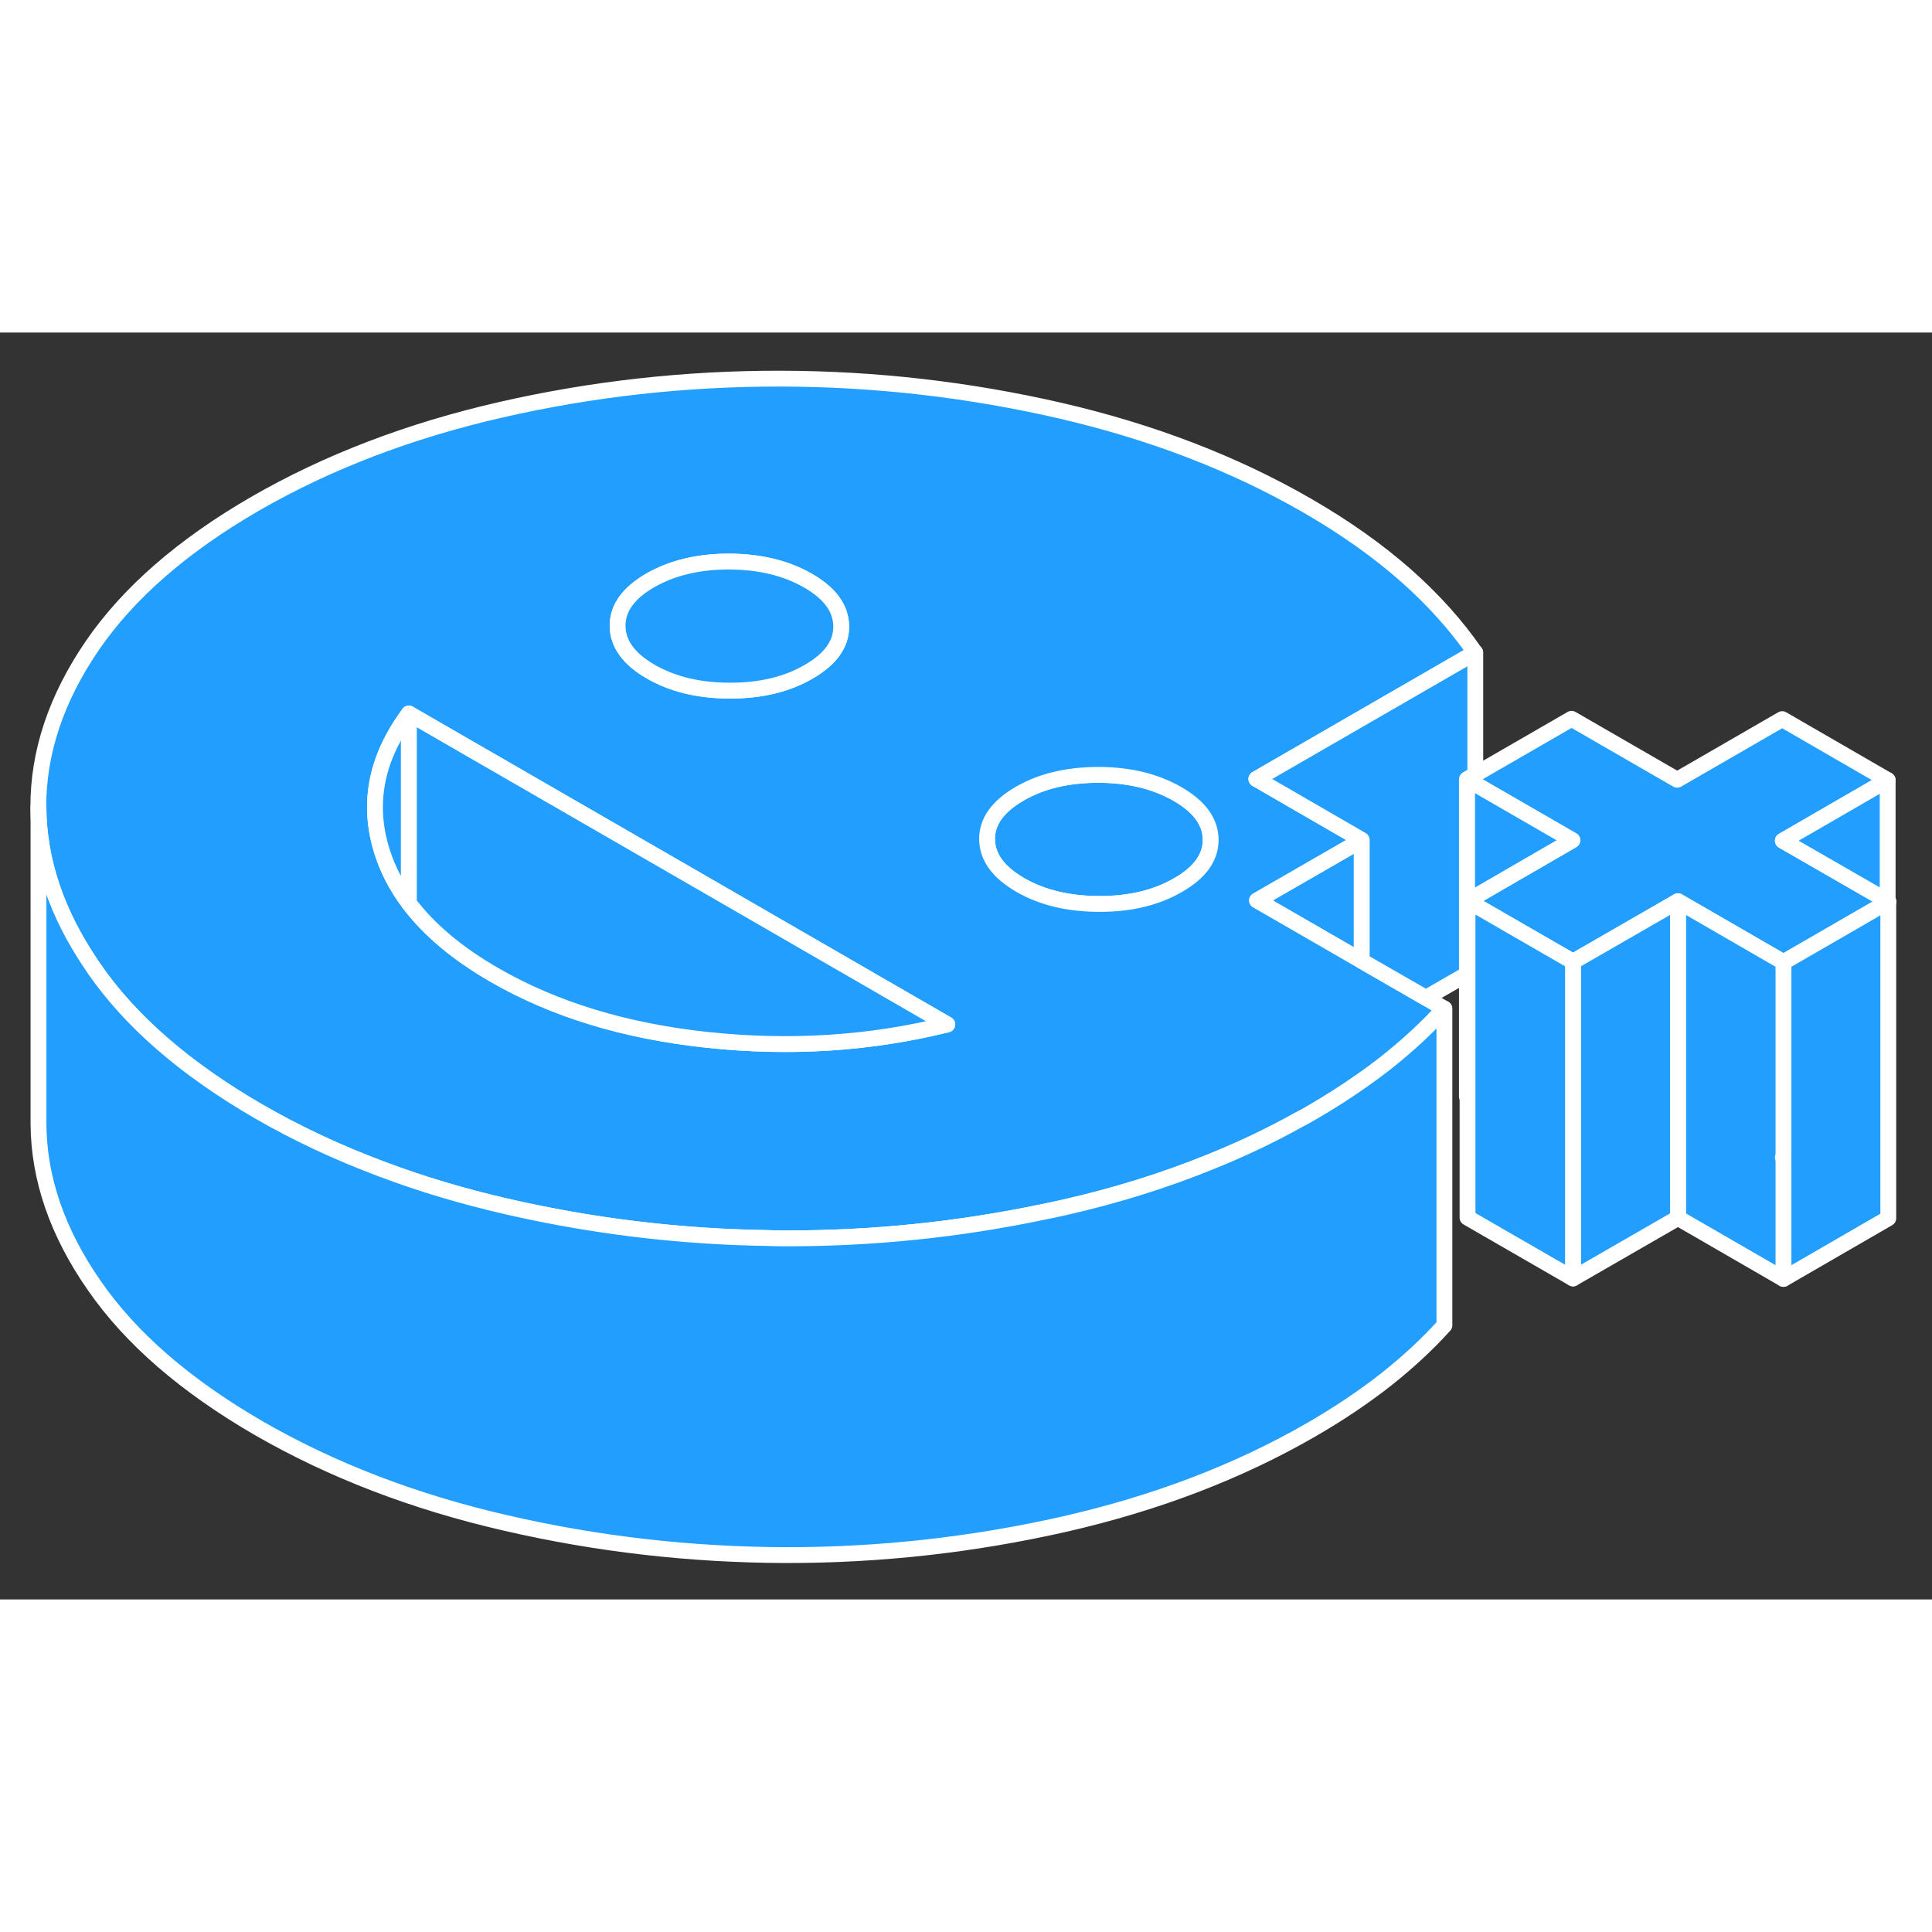 <svg width="48" height="48" viewBox="0 0 122 80" fill="#229EFF" xmlns="http://www.w3.org/2000/svg" stroke-width="1px" stroke-linecap="round" stroke-linejoin="round"><rect x="0" y="0" width="122" height="80" fill="#333333" stroke="none"/><path d="M74.36 29.14C72.97 28.34 71.31 27.94 69.37 27.93C67.43 27.93 65.77 28.32 64.39 29.12C63.01 29.92 62.32 30.88 62.33 31.99C62.34 33.11 63.03 34.07 64.42 34.88C65.81 35.68 67.47 36.08 69.41 36.08C71.35 36.09 73.01 35.69 74.39 34.89C75.77 34.1 76.46 33.14 76.45 32.02C76.44 30.9 75.75 29.94 74.36 29.14ZM92.63 48.21L92.67 48.23V48.19L92.63 48.21Z" stroke="white" stroke-linejoin="round"/><path d="M85.99 32.04V39.68L79.38 35.86L85.14 32.54L85.99 32.04Z" stroke="white" stroke-linejoin="round"/><path d="M119.2 35.9V35.96L119.25 35.93L119.2 35.9Z" stroke="white" stroke-linejoin="round"/><path d="M112.58 32.09L119.2 35.9V35.96L112.62 39.76L105.96 35.91L99.33 39.73L93.16 36.17L92.67 35.89L93.16 35.61L99.29 32.06L93.16 28.52L92.63 28.21L93.16 27.9L99.24 24.39L105.91 28.24L112.54 24.41L119.2 28.26L112.58 32.09Z" stroke="white" stroke-linejoin="round"/><path d="M85.99 39.68L79.37 35.86L85.13 32.54L85.99 32.04L79.33 28.19L93.15 20.21C91.98 18.51 90.52 16.88 88.77 15.33C87.01 13.78 84.94 12.31 82.55 10.93C77.94 8.27 72.74 6.27 66.95 4.93C61.16 3.6 55.27 2.92 49.29 2.91C43.31 2.9 37.43 3.55 31.65 4.87C25.87 6.19 20.69 8.17 16.11 10.81C11.53 13.46 8.1 16.45 5.82 19.78C3.54 23.12 2.41 26.52 2.42 29.97C2.44 33.33 3.55 36.64 5.75 39.89C5.81 39.98 5.87 40.07 5.93 40.16C8.24 43.51 11.71 46.51 16.32 49.18C18.76 50.59 21.37 51.81 24.14 52.84C26.6 53.77 29.2 54.54 31.92 55.17C37.38 56.43 42.92 57.1 48.54 57.18C48.89 57.2 49.23 57.2 49.58 57.2C55.09 57.21 60.52 56.65 65.86 55.53C66.32 55.44 66.77 55.34 67.22 55.24C70.48 54.5 73.54 53.54 76.42 52.37C78.36 51.59 80.22 50.71 81.99 49.72C82.25 49.59 82.51 49.45 82.76 49.3C83.92 48.63 85 47.94 85.99 47.24C86.51 46.88 87.01 46.51 87.48 46.14C88.86 45.05 90.1 43.91 91.2 42.69L90.03 42.01L85.99 39.68ZM41.06 15.65C42.44 14.86 44.1 14.46 46.04 14.46C47.98 14.47 49.64 14.87 51.03 15.67C52.42 16.47 53.11 17.43 53.12 18.55C53.13 19.67 52.44 20.63 51.06 21.42C49.68 22.22 48.02 22.62 46.08 22.61C44.14 22.61 42.48 22.21 41.09 21.41C39.7 20.61 39.01 19.64 39 18.53C38.99 17.41 39.68 16.45 41.06 15.65ZM44.71 44.67C39.5 44.12 35.01 42.75 31.23 40.57C28.88 39.22 27.08 37.7 25.82 36.03C25.06 35.01 24.49 33.93 24.13 32.79C23.51 30.84 23.53 28.93 24.18 27.07C24.54 26.05 25.09 25.05 25.82 24.06L28.59 25.66L44.1 34.61L52.86 39.67L59.82 43.69C54.95 44.9 49.92 45.22 44.71 44.67ZM74.39 34.89C73.01 35.69 71.35 36.09 69.41 36.08C67.47 36.08 65.81 35.68 64.42 34.88C63.03 34.07 62.34 33.11 62.33 31.99C62.32 30.88 63.01 29.92 64.39 29.12C65.77 28.32 67.43 27.93 69.37 27.93C71.31 27.93 72.97 28.34 74.36 29.14C75.75 29.94 76.44 30.9 76.45 32.02C76.46 33.14 75.77 34.1 74.39 34.89Z" stroke="white" stroke-linejoin="round"/><path d="M53.12 18.55C53.13 19.67 52.44 20.63 51.06 21.42C49.68 22.22 48.02 22.62 46.08 22.61C44.14 22.61 42.48 22.21 41.09 21.41C39.7 20.61 39.01 19.64 39 18.53C38.99 17.41 39.68 16.45 41.06 15.65C42.44 14.86 44.1 14.46 46.04 14.46C47.98 14.47 49.64 14.87 51.03 15.67C52.42 16.47 53.11 17.43 53.12 18.55Z" stroke="white" stroke-linejoin="round"/><path d="M25.82 24.06V36.03C25.06 35.01 24.49 33.93 24.13 32.79C23.51 30.84 23.53 28.93 24.18 27.07C24.54 26.05 25.09 25.05 25.82 24.06Z" stroke="white" stroke-linejoin="round"/><path d="M59.82 43.69C54.95 44.9 49.92 45.22 44.71 44.67C39.5 44.12 35.01 42.75 31.23 40.57C28.88 39.22 27.08 37.7 25.82 36.03V24.06L28.59 25.66L44.1 34.61L52.86 39.67L59.82 43.69Z" stroke="white" stroke-linejoin="round"/><path d="M119.2 28.26V35.9L112.58 32.09L119.2 28.26Z" stroke="white" stroke-linejoin="round"/><path d="M119.24 35.93V55.93L112.62 59.76V39.76L119.2 35.96L119.24 35.93Z" stroke="white" stroke-linejoin="round"/><path d="M99.29 32.06L93.16 35.61L92.67 35.89V48.19L92.63 48.21V28.21L93.16 28.52L99.29 32.06Z" stroke="white" stroke-linejoin="round"/><path d="M93.16 20.21V27.9L92.63 28.21V40.52L90.04 42.01L85.99 39.68V32.04L79.34 28.19L93.16 20.21Z" stroke="white" stroke-linejoin="round"/><path d="M112.62 39.76V52.07L112.58 52.09L112.62 52.11V59.76L105.96 55.91V35.91L112.62 39.76Z" stroke="white" stroke-linejoin="round"/><path d="M105.96 35.91V55.91L99.33 59.73V39.73L105.96 35.91Z" stroke="white" stroke-linejoin="round"/><path d="M99.33 39.73V59.73L92.67 55.89V35.89L93.16 36.17L99.33 39.73Z" stroke="white" stroke-linejoin="round"/><path d="M91.21 42.69V62.69C90.11 63.91 88.87 65.05 87.49 66.14C86.11 67.22 84.54 68.28 82.77 69.3C78.19 71.94 73.01 73.92 67.23 75.24C61.45 76.55 55.57 77.21 49.59 77.2C43.61 77.18 37.73 76.51 31.93 75.17C26.14 73.84 20.94 71.84 16.33 69.18C11.72 66.51 8.25 63.51 5.94 60.16C3.62 56.82 2.45 53.42 2.43 49.97V29.97C2.45 33.33 3.56 36.64 5.76 39.89C5.82 39.98 5.88 40.07 5.94 40.16C8.25 43.51 11.72 46.51 16.33 49.18C18.77 50.59 21.38 51.81 24.15 52.84C26.61 53.77 29.21 54.54 31.93 55.17C37.39 56.43 42.93 57.1 48.55 57.18C48.9 57.2 49.24 57.2 49.59 57.2C55.1 57.21 60.53 56.65 65.87 55.53C66.33 55.44 66.78 55.34 67.23 55.24C70.49 54.5 73.55 53.54 76.43 52.37C78.37 51.59 80.23 50.71 82 49.72C82.26 49.59 82.52 49.45 82.77 49.3C83.93 48.63 85.01 47.94 86 47.24C86.52 46.88 87.02 46.51 87.49 46.14C88.87 45.05 90.11 43.91 91.21 42.69Z" stroke="white" stroke-linejoin="round"/></svg>